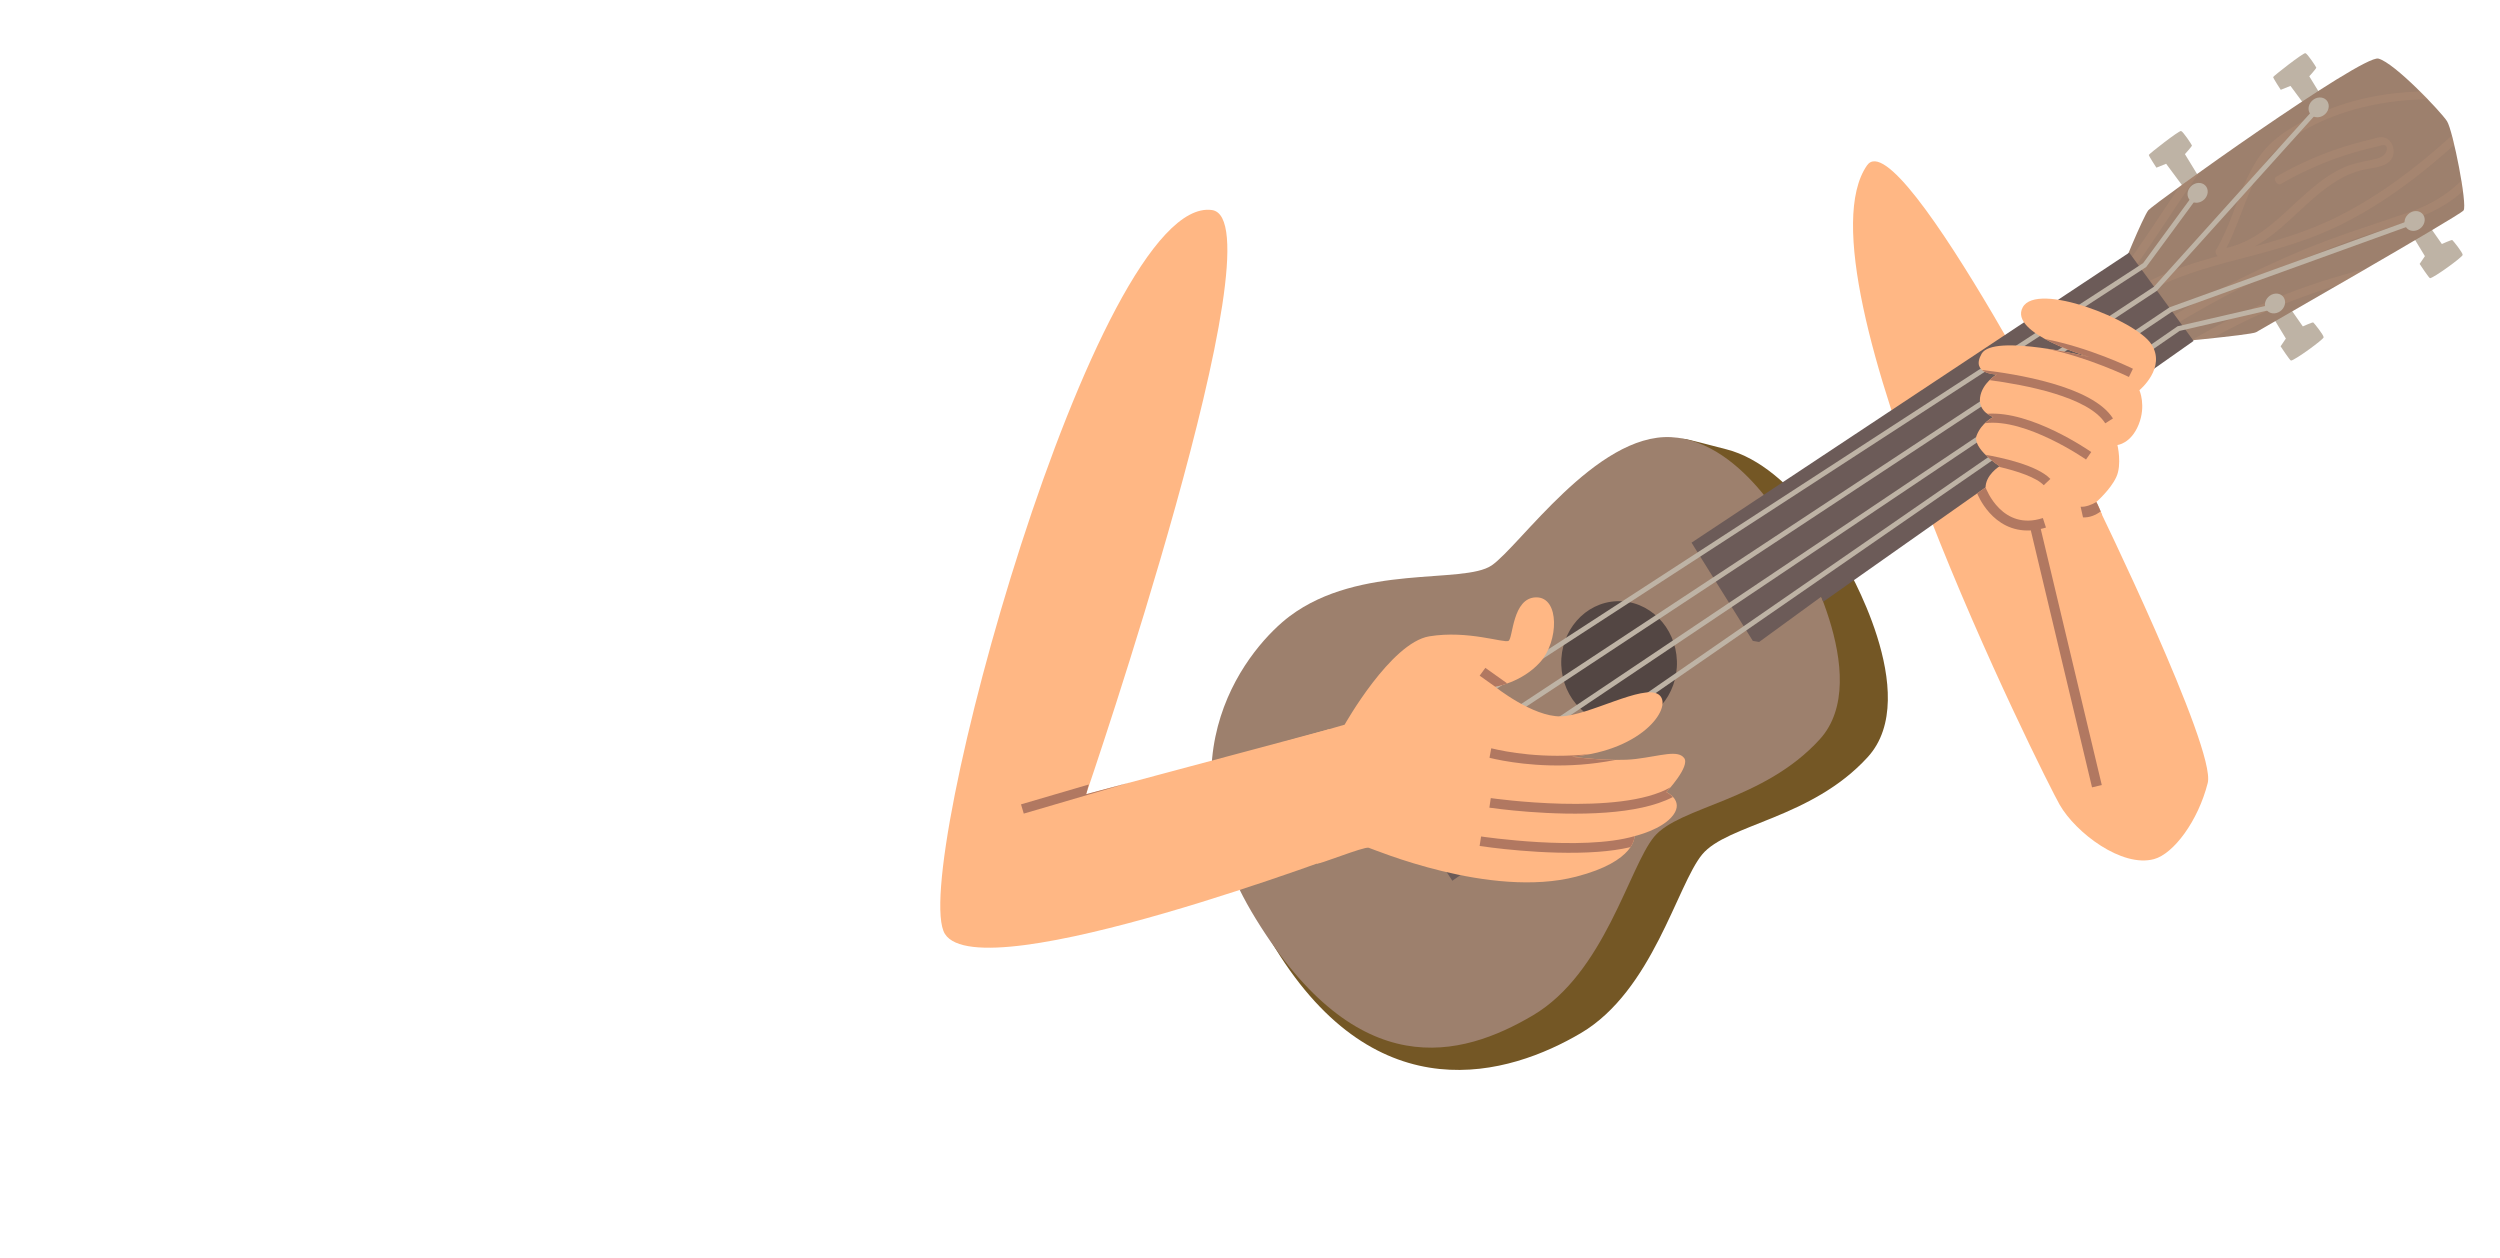 <svg width="473" height="238" viewBox="0 0 473 238" fill="none" xmlns="http://www.w3.org/2000/svg">
<g clip-path="url(#clip0_238_1687)">
<path d="M348.927 106.37C348.927 106.37 339.481 88.27 326.631 85.01C323.682 84.264 319.293 83.061 318.608 83.031C304.439 82.33 296.616 106.711 291.307 110.328C285.989 113.947 266.413 109.958 253.113 119.924C245.964 125.285 222.156 148.305 241.296 179.433C260.653 210.907 285.532 203.462 299.098 195.466C312.664 187.47 317.3 167.415 322.049 161.668C326.799 155.922 342.731 154.925 353.381 143.236C364.031 131.548 348.927 106.36 348.927 106.36L348.927 106.37Z" fill="#745725"/>
<path d="M339.838 103.022C339.838 103.022 330.331 83.419 316.162 82.708C301.994 82.007 287.526 103.352 282.218 106.98C276.899 110.598 257.324 106.61 244.024 116.575C236.875 121.936 218.459 142.739 237.609 173.867C256.966 205.341 276.443 200.113 290.009 192.118C303.574 184.122 308.211 164.066 312.96 158.32C317.71 152.573 333.641 151.577 344.292 139.888C354.942 128.199 339.838 103.012 339.838 103.012L339.838 103.022Z" fill="#9D806D"/>
<path d="M396.604 95.129C396.604 95.129 419.338 141.706 417.704 148.136C415.868 155.376 411.229 161.536 407.546 162.542C401.48 164.206 392.719 157.559 389.684 152.247C386.777 147.167 338.999 51.854 353.234 31.299C359.497 22.246 396.594 95.13 396.594 95.13L396.604 95.129Z" class="skin" fill="#FFB784"/>
<path d="M458.793 48.464L455.784 43.502L458.752 41.514L462 46.167C462 46.167 463.837 45.338 463.974 45.418C464.11 45.499 465.969 47.813 465.94 48.227C465.91 48.641 460.484 52.579 459.765 52.632C459.575 52.646 457.797 49.934 457.797 49.934L458.793 48.464Z" fill="#BEB3A5"/>
<path d="M409.826 30.974L413.676 36.166L416.441 34.163L413.389 29.163C413.389 29.163 414.746 27.677 414.714 27.518C414.673 27.361 413.053 24.888 412.654 24.787C412.255 24.686 406.604 29.113 406.558 29.307C406.521 29.49 407.992 31.723 407.992 31.723L409.826 30.984L409.826 30.974Z" fill="#BEB3A5"/>
<path d="M432.487 64.054L429.478 59.092L432.445 57.104L435.693 61.757C435.693 61.757 437.531 60.928 437.667 61.008C437.804 61.089 439.663 63.403 439.633 63.817C439.603 64.231 434.178 68.169 433.458 68.222C433.268 68.236 431.49 65.524 431.49 65.524L432.487 64.054Z" fill="#BEB3A5"/>
<path d="M433.353 16.245L437.203 21.436L439.969 19.433L436.917 14.434C436.917 14.434 438.274 12.947 438.242 12.789C438.2 12.631 436.58 10.159 436.181 10.058C435.782 9.956 430.131 14.383 430.085 14.577C430.048 14.761 431.519 16.993 431.519 16.993L433.354 16.255L433.353 16.245Z" fill="#BEB3A5"/>
<path d="M317.272 125.057C317.488 131.512 312.772 136.904 306.729 137.11C300.685 137.315 295.609 132.245 295.393 125.8C295.178 119.346 299.893 113.954 305.936 113.748C311.98 113.542 317.057 118.613 317.272 125.057Z" fill="#534643"/>
<path d="M401.177 51.93C401.158 51.399 405.511 40.97 406.459 39.784C407.405 38.589 446.929 10.288 449.992 11.086C453.055 11.885 461.84 21.172 462.974 22.927C464.099 24.683 466.871 38.805 466.102 39.816C465.332 40.828 427.735 62.295 426.852 62.853C425.969 63.41 407.793 65.045 407.793 65.045L401.177 51.93Z" fill="#9D806D"/>
<g opacity="0.14">
<path d="M440.793 43.506C446.383 40.973 451.547 37.707 456.408 34.012C459.148 31.931 461.786 29.706 464.359 27.396C464.211 26.764 464.056 26.163 463.916 25.62C461.74 27.58 459.54 29.491 457.252 31.297C452.468 35.087 447.385 38.487 441.888 41.194C437.06 43.571 431.876 45.21 426.576 46.627C431.56 43.917 435.367 39.154 439.858 35.758C441.447 34.555 443.147 33.485 445.032 32.763C445.97 32.403 446.945 32.13 447.967 31.953C449.058 31.762 450.173 31.63 451.144 31.176C451.95 30.795 452.715 30.126 452.855 29.04C452.969 28.128 452.635 26.876 451.676 26.264C450.612 25.599 449.429 26.179 448.56 26.384C447.394 26.651 446.231 26.958 445.09 27.283C439.965 28.767 435.125 30.843 430.616 33.467C429.99 33.835 430.885 35.196 431.511 34.828C435.238 32.653 439.195 30.864 443.363 29.481C445.403 28.807 447.481 28.232 449.615 27.753C450.07 27.648 450.567 27.441 451.07 27.454C451.705 27.477 451.655 28.295 451.493 28.689C451.104 29.672 449.951 29.978 449.031 30.177C447.122 30.579 445.256 30.898 443.504 31.66C441.85 32.386 440.324 33.362 438.898 34.453C435.92 36.712 433.32 39.456 430.464 41.878C427.77 44.167 424.802 46.145 421.231 46.911C422.865 43.736 424.039 40.173 425.426 36.785C426.243 34.795 427.147 32.88 428.297 31.177C429.547 29.326 431.095 27.846 432.842 26.601C439.571 21.814 448.03 19.35 456.855 18.858C457.696 18.816 458.538 18.794 459.391 18.781C458.934 18.302 458.456 17.815 457.957 17.32C453.665 17.436 449.517 17.994 445.587 19.058C441.38 20.193 437.394 21.854 433.758 24.052C431.844 25.208 430.045 26.557 428.544 28.265C427.191 29.802 426.131 31.649 425.201 33.606C423.1 38.082 421.759 43.175 419.262 47.318C419.047 47.675 419.256 48.192 419.607 48.458C415.196 49.678 410.878 51.062 406.866 53.057C405.509 53.73 404.197 54.46 402.897 55.229L403.627 56.672C404.339 56.248 405.062 55.833 405.786 55.438C411.156 52.519 417.072 50.725 423.125 49.152C429.188 47.579 435.231 46.007 440.821 43.474L440.793 43.506Z" fill="#DBA680"/>
<path d="M455.915 40.118C449.116 42.469 442.239 44.585 435.641 47.333C425.464 51.572 415.755 56.69 406.567 62.604L407.308 64.067C419.535 56.17 432.701 49.701 446.658 44.831C453.436 42.461 460.715 41.039 466 36.137C465.915 35.53 465.815 34.864 465.704 34.179C462.894 36.939 459.687 38.814 455.915 40.118Z" fill="#DBA680"/>
<path d="M414.607 64.391C415.894 64.266 417.24 64.126 418.566 63.988C421.703 62.249 424.908 60.625 428.207 59.166C432.741 57.163 437.425 55.43 442.24 53.969C444.023 52.943 445.854 51.883 447.665 50.835C441.886 52.297 436.253 54.11 430.84 56.319C425.202 58.614 419.796 61.325 414.618 64.4L414.607 64.391Z" fill="#DBA680"/>
<path d="M416.163 32.576C414.789 33.562 413.511 34.48 412.357 35.319C408.687 40.715 405.169 46.27 401.312 51.448C401.22 51.706 401.173 51.88 401.176 51.93L401.883 53.335C406.542 47.173 410.683 40.406 415.099 34.082C415.444 33.584 415.799 33.085 416.163 32.576Z" fill="#DBA680"/>
</g>
<path d="M320.038 102.668L402.851 47.797L415.027 64.5L344.949 113.858L344.577 112.901L332.821 121.466L331.63 121.253L320.038 102.668Z" fill="#6C5B58"/>
<path d="M261.002 133.687L280.914 162.347L274.781 166.639L255.761 137.541L261.002 133.687Z" fill="#6C5B58"/>
<path d="M415.829 35.656L405.479 49.784L263.982 141.647C264.162 141.905 264.342 142.163 264.511 142.421L406.057 50.525L416.583 36.213L415.819 35.656L415.829 35.656Z" fill="#BEB3A5"/>
<path d="M267.926 147.433L408.087 55.016L440.103 19.473L439.403 18.841L407.518 54.254L267.396 146.648C267.576 146.906 267.746 147.165 267.926 147.433Z" fill="#BEB3A5"/>
<path d="M457.713 41.049L410.537 58.12L410.478 58.144L270.891 151.785C271.07 152.043 271.25 152.301 271.421 152.57L410.903 58.997L458.031 41.95L457.714 41.059L457.713 41.049Z" fill="#BEB3A5"/>
<path d="M430.737 57.391L411.998 61.73L274.36 156.864C274.54 157.122 274.719 157.38 274.889 157.639L412.385 62.605L430.945 58.3L430.737 57.38L430.737 57.391Z" fill="#BEB3A5"/>
<path d="M375.667 92.437C375.747 95.023 379.373 96.775 379.854 97.302L380.7 99.229C381.532 99.198 382.933 100.209 383.764 100.178C389.707 99.97 391.782 97.596 397.729 97.438C396.961 95.485 396.632 94.967 396.632 94.967C396.632 94.967 399.313 92.638 400.403 90.257C401.504 87.885 400.618 84.193 400.618 84.193C400.618 84.193 403.153 83.965 404.624 80.35C406.086 76.745 404.775 73.828 404.775 73.828C404.775 73.828 409.984 69.544 406.99 65.054C403.995 60.563 385.394 53.177 382.697 58.148C380 63.12 395.359 67.551 395.359 67.551C395.359 67.551 377.151 63.039 374.926 66.921C372.712 70.813 377.779 70.85 377.779 70.85C377.779 70.85 374.994 72.463 374.625 75.223C374.257 77.983 377.138 78.905 377.138 78.905C377.138 78.905 374.934 79.942 373.988 82.363C373.041 84.784 378.329 88.211 378.329 88.211C378.329 88.211 375.586 89.851 375.665 92.417L375.667 92.437Z" class="skin" fill="#FFB784"/>
<path d="M251.452 137.97L205.491 150.27C205.491 150.27 242.739 41.567 229.291 39.738C207.337 36.749 171.817 165.83 178.791 176.719C185.765 187.607 256.685 160.642 256.685 160.642L251.453 137.98L251.452 137.97Z" class="skin" fill="#FFB784"/>
<path d="M205.501 150.26L205.998 148.424L193.175 152.186L193.696 153.936L213.777 148.05L205.501 150.26Z" fill="#B17861"/>
<path d="M417.699 36.35C417.644 37.379 416.736 38.28 415.687 38.357C414.638 38.435 413.827 37.661 413.881 36.622C413.935 35.593 414.843 34.692 415.893 34.614C416.942 34.537 417.753 35.311 417.699 36.35Z" fill="#BEB3A5"/>
<path d="M440.597 20.18C440.543 21.209 439.635 22.11 438.585 22.187C437.536 22.265 436.725 21.491 436.779 20.452C436.834 19.423 437.742 18.522 438.791 18.445C439.84 18.367 440.651 19.141 440.597 20.18Z" fill="#BEB3A5"/>
<path d="M432.338 57.282C432.284 58.311 431.376 59.212 430.327 59.29C429.277 59.367 428.467 58.593 428.52 57.555C428.575 56.526 429.483 55.625 430.532 55.547C431.581 55.47 432.392 56.244 432.338 57.282Z" fill="#BEB3A5"/>
<path d="M396.633 94.967C395.808 95.49 394.585 95.942 393.656 95.88L394.106 97.886C395.338 97.966 396.535 97.445 397.449 96.765C396.96 95.576 396.681 95.064 396.623 94.967L396.633 94.967Z" fill="#B17861"/>
<path d="M243.579 140.18C243.88 140.168 254.404 137.109 254.404 137.109C254.404 137.109 263.133 121.584 270.43 120.391C277.727 119.199 284.544 121.719 285.414 121.253C286.283 120.777 286.116 113.083 290.633 113.02C295.149 112.958 294.9 121.406 291.389 125.292C287.879 129.179 282.87 129.931 282.87 129.931C282.87 129.931 290.014 135.632 295.271 135.535C300.529 135.448 310.902 129.376 313.804 131.392C316.706 133.408 311.246 141.92 297.442 143.161C297.442 143.161 304.802 144.184 309.531 143.594C314.25 143.004 317.399 141.836 318.63 143.403C319.861 144.97 315.279 149.86 315.279 149.86C315.279 149.86 318.638 151.4 316.584 154.195C314.54 156.988 309.244 158.193 309.244 158.193C309.244 158.193 309.593 162.92 298.226 165.86C281.98 170.075 259.853 160.659 258.949 160.394C258.055 160.129 249.239 163.734 249.152 163.369C249.064 163.004 243.579 140.17 243.579 140.17L243.579 140.18Z" class="skin" fill="#FFB784"/>
<path d="M305.565 143.786C301.523 143.744 297.431 143.172 297.431 143.172C298.659 143.061 299.791 142.877 300.89 142.655C292.01 143.643 284.832 142.224 282.356 141.624C282.244 141.592 282.172 141.577 282.142 141.579L281.813 143.372L281.925 143.404C284.288 143.973 290.805 145.279 299.019 144.672C301.098 144.519 303.297 144.235 305.556 143.797L305.565 143.786Z" fill="#B17861"/>
<path d="M316.075 148.948C306.448 154.493 282.309 151.032 282.056 151.001L281.788 152.809C282.488 152.908 293.578 154.5 303.87 153.739C308.627 153.387 313.205 152.526 316.513 150.795C315.946 150.194 315.269 149.872 315.269 149.872C315.269 149.872 315.614 149.505 316.075 148.948Z" fill="#B17861"/>
<path d="M308.483 160.279C309.27 159.106 309.238 158.264 309.234 158.204C299.27 161.101 280.404 158.285 280.221 158.259L279.942 160.058C280.562 160.153 292.307 161.907 302.319 161.167C304.508 161.005 306.596 160.72 308.483 160.279Z" fill="#B17861"/>
<path d="M285.175 129.309L281.029 126.36L279.952 127.836L282.89 129.93C282.98 129.923 283.883 129.766 285.165 129.31L285.175 129.309Z" fill="#B17861"/>
<path d="M395.359 67.56C395.359 67.56 391.47 66.602 387.071 65.942C395.079 67.581 402.687 71.269 402.791 71.321L403.55 69.768C403.133 69.558 395.244 65.73 386.897 64.137C390.646 66.191 395.349 67.561 395.349 67.561L395.359 67.56Z" fill="#B17861"/>
<path d="M398.316 80.092L399.774 79.17C395.893 73.016 381.235 70.714 374.993 70C375.98 70.841 377.78 70.859 377.78 70.859C377.78 70.859 377.134 71.238 376.431 71.923C383.047 72.801 395.141 75.061 398.305 80.082L398.316 80.092Z" fill="#B17861"/>
<path d="M375.626 86.039C376.873 87.283 378.33 88.23 378.33 88.23C378.33 88.23 378.282 88.264 378.196 88.321C381.712 89.126 385.298 90.348 386.672 91.803L387.931 90.615C385.413 87.958 378.313 86.504 375.626 86.039Z" fill="#B17861"/>
<path d="M375.567 80.067C383.31 79.073 394.566 86.861 394.673 86.944L395.663 85.524C395.176 85.188 384.281 77.654 375.958 78.29C376.564 78.737 377.14 78.926 377.14 78.926C377.14 78.926 376.383 79.283 375.567 80.067Z" fill="#B17861"/>
<path d="M458.754 41.675C458.7 42.704 457.792 43.605 456.743 43.682C455.693 43.76 454.883 42.986 454.936 41.947C454.991 40.918 455.899 40.017 456.948 39.94C457.997 39.862 458.808 40.636 458.754 41.675Z" fill="#BEB3A5"/>
<path d="M397.66 148.543L386.109 100.074C386.435 100 386.762 99.926 387.095 99.811L386.51 98.015C378.847 100.511 375.799 92.578 375.673 92.225L374.076 93.328C374.113 93.416 376.918 100.774 384.231 100.354L395.813 148.971L397.649 148.533L397.66 148.543Z" fill="#B17861"/>
</g>
<defs>
<clipPath id="clip0_238_1687">
<rect width="473" height="238" fill="white"/>
</clipPath>
</defs>
</svg>
